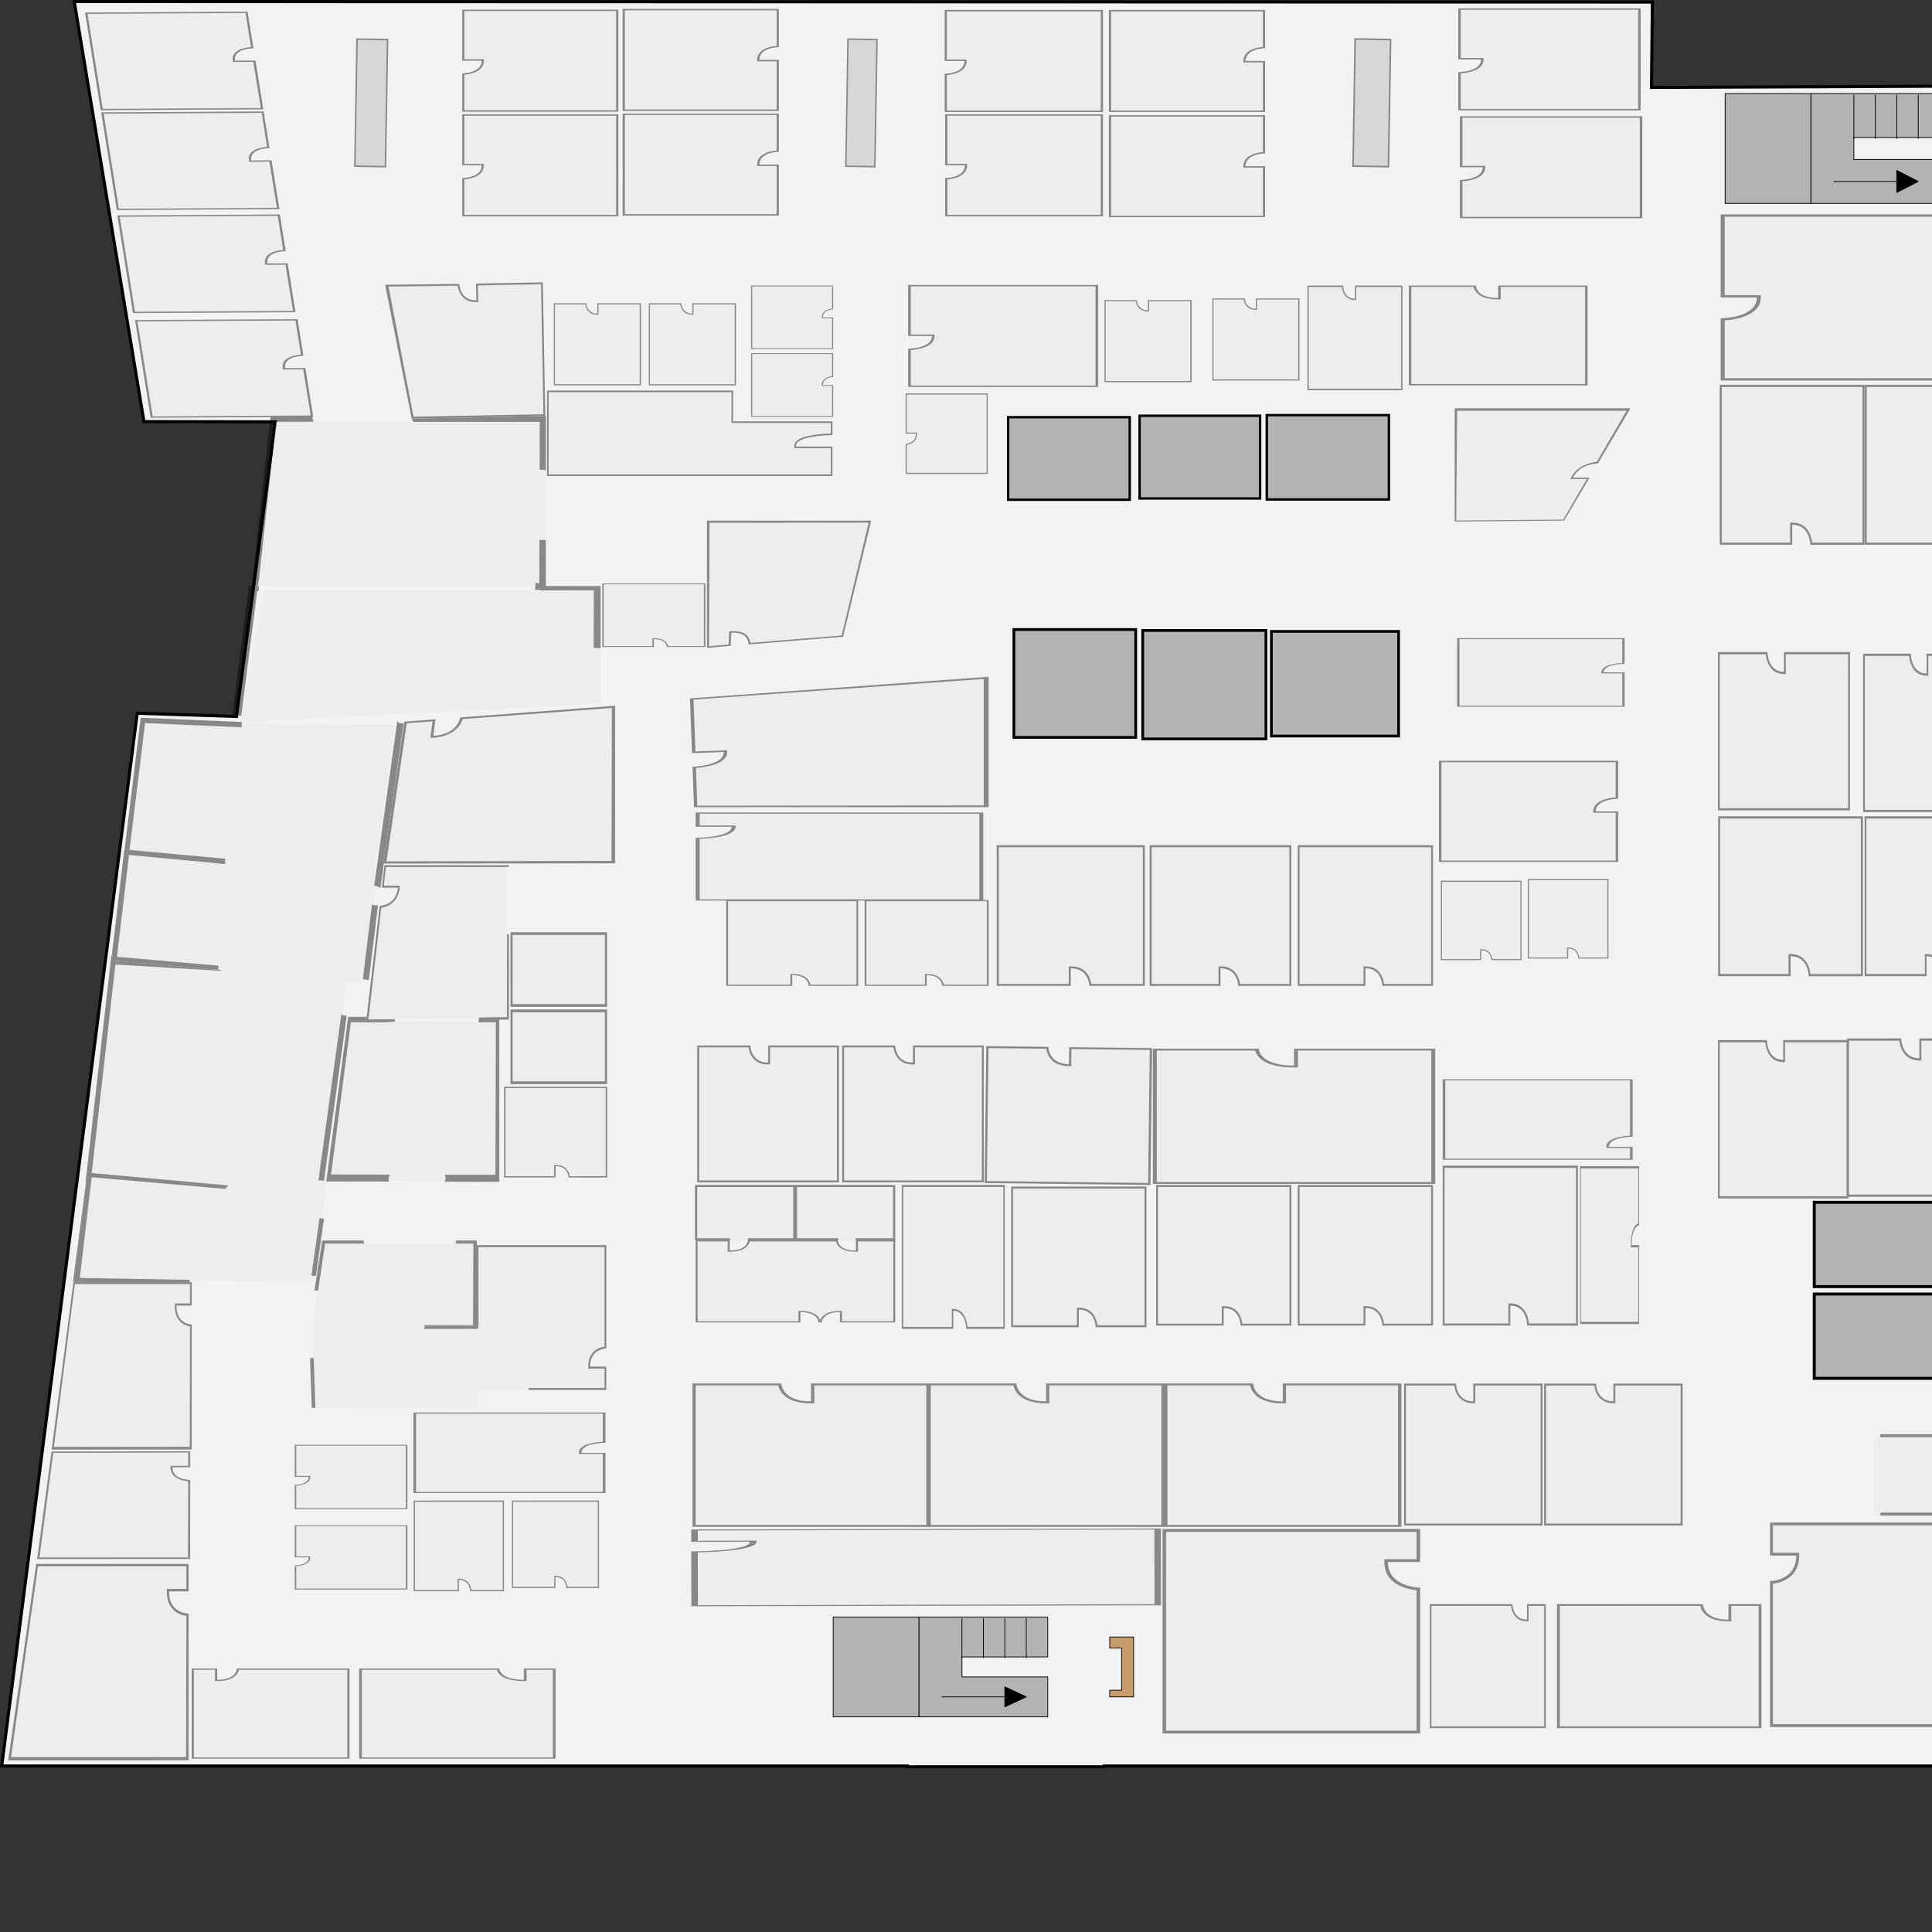 <svg xmlns="http://www.w3.org/2000/svg" viewBox="0 0 1200 1200"><rect x="0" y="0" width="1200" height="1200" fill="#333333" stroke="none"/><defs><style>.cls-1{fill:#f2f2f2;stroke-width:1.91px;}.cls-1,.cls-10,.cls-11,.cls-12,.cls-13,.cls-14,.cls-15,.cls-16,.cls-17,.cls-2,.cls-20,.cls-21,.cls-22,.cls-23,.cls-3,.cls-4,.cls-5,.cls-6,.cls-7,.cls-8,.cls-9{stroke:#000;}.cls-10,.cls-11,.cls-12,.cls-13,.cls-14,.cls-15,.cls-16,.cls-17,.cls-2,.cls-21,.cls-22,.cls-23,.cls-6{fill:#b3b3b3;}.cls-2,.cls-3,.cls-4,.cls-5{stroke-width:0.48px;}.cls-3,.cls-7{fill:#c69c6d;}.cls-4,.cls-8{fill:none;}.cls-6,.cls-7,.cls-8,.cls-9{stroke-width:0.46px;}.cls-10{stroke-width:1.49px;}.cls-11{stroke-width:1.51px;}.cls-12{stroke-width:1.85px;}.cls-13{stroke-width:1.86px;}.cls-14{stroke-width:1.49px;}.cls-15{stroke-width:1.71px;}.cls-16{stroke-width:1.72px;}.cls-17{stroke-width:1.72px;}.cls-18{opacity:0.44;}.cls-19,.cls-20{fill:#e6e6e6;}.cls-20{stroke-miterlimit:10;}.cls-22{stroke-width:0.91px;}.cls-23{stroke-width:0.93px;}</style></defs><g id="Layer_2" data-name="Layer 2"><g id="Layer_1-2" data-name="Layer 1"><g id="Layer_2-2" data-name="Layer 2"><polygon id="Circulation" class="cls-1" points="46.13 0.96 1026.33 1.28 1025.75 54.3 1248.07 53.36 1248.07 1096.89 685.82 1096.89 685.81 1097.36 563.56 1097.36 563.57 1096.89 1.09 1096.89 85.25 443.01 146.86 445.01 171.03 262.02 89.41 261.87 46.13 0.96"/><g id="Stairs"><g id="Stair1"><rect id="Elevator" class="cls-2" x="1071.52" y="58.13" width="53.3" height="68.22"/><polygon id="Reception" class="cls-3" points="1243.26 112.71 1243.26 108.16 1250.66 108.16 1250.66 79.36 1243.26 79.36 1243.26 71.78 1258.07 71.78 1258.07 112.71 1243.26 112.71"/><g id="Stairs-2" data-name="Stairs"><polygon id="Stairs-3" data-name="Stairs" class="cls-2" points="1204.77 58.13 1204.77 85.42 1151.47 85.42 1151.47 99.07 1204.77 99.07 1204.77 126.36 1124.82 126.36 1124.82 58.13 1204.77 58.13"/><line class="cls-4" x1="1191.44" y1="86.18" x2="1191.44" y2="58.89"/><line class="cls-4" x1="1178.12" y1="86.18" x2="1178.12" y2="58.89"/><line class="cls-4" x1="1164.79" y1="86.18" x2="1164.79" y2="58.89"/><line class="cls-4" x1="1151.47" y1="86.18" x2="1151.47" y2="58.89"/><polyline class="cls-5" points="1138.88 112.71 1191.44 112.71 1178.12 119.53 1178.12 105.89 1191.44 112.71"/></g></g><g id="Stair2"><rect id="Elevator-2" data-name="Elevator" class="cls-6" x="517.52" y="1004.36" width="53.3" height="62"/><polygon id="Reception-2" data-name="Reception" class="cls-7" points="689.26 1053.96 689.26 1049.82 696.66 1049.82 696.66 1023.64 689.26 1023.64 689.26 1016.76 704.07 1016.76 704.07 1053.96 689.26 1053.96"/><g id="Stairs-4" data-name="Stairs"><polygon id="Stairs-5" data-name="Stairs" class="cls-6" points="650.77 1004.36 650.77 1029.16 597.47 1029.16 597.47 1041.56 650.77 1041.56 650.77 1066.36 570.82 1066.36 570.82 1004.36 650.77 1004.36"/><line class="cls-8" x1="637.44" y1="1029.85" x2="637.44" y2="1005.05"/><line class="cls-8" x1="624.12" y1="1029.85" x2="624.12" y2="1005.05"/><line class="cls-8" x1="610.79" y1="1029.85" x2="610.79" y2="1005.05"/><line class="cls-8" x1="597.47" y1="1029.85" x2="597.47" y2="1005.05"/><polyline class="cls-9" points="584.88 1053.96 637.44 1053.96 624.12 1060.16 624.12 1047.76 637.44 1053.96"/></g></g></g><g id="Elevators"><rect id="Elevator-3" data-name="Elevator" class="cls-10" x="707.83" y="258.23" width="74.85" height="51.37"/><rect id="Elevator-4" data-name="Elevator" class="cls-11" x="786.83" y="257.85" width="75.84" height="52.37"/><rect id="Elevator-5" data-name="Elevator" class="cls-12" x="1126.87" y="746.77" width="113.9" height="52.37"/><rect id="Elevator-6" data-name="Elevator" class="cls-13" x="1126.87" y="803.74" width="114.8" height="52.37"/><rect id="Elevator-7" data-name="Elevator" class="cls-14" x="626.17" y="259.13" width="75.53" height="51.27"/><rect id="Elevator-8" data-name="Elevator" class="cls-15" x="629.75" y="391.01" width="75.66" height="66.99"/><rect id="Elevator-9" data-name="Elevator" class="cls-16" x="709.76" y="391.59" width="76.54" height="67.35"/><rect id="Elevator-10" data-name="Elevator" class="cls-17" x="789.68" y="392.18" width="79.02" height="64.99"/></g><g id="Rooms" class="cls-18"><g id="_658B" data-name="658B"><rect class="cls-19" x="433.06" y="737.28" width="61.01" height="33.08"/><path d="M431.68,736v34.36H453.5s0-.07,0-.1a5.24,5.24,0,0,1-.23-1.18H433.06v-31.8h59.62v31.8H464.56a6.11,6.11,0,0,1-.13,1.28h29.64V736Z"/></g><g id="_676" data-name="676"><rect class="cls-19" x="318.4" y="580.72" width="58.67" height="44.64"/><path d="M375.73,580.72v42.92H318.4V580.72h57.33m1.34-1.72h-60v46.36h60V579Z"/></g><g id="_602-17" data-name="602-17"><polygon class="cls-19" points="171.47 262.03 339.07 262.03 339.07 364.2 160.35 364.2 171.47 262.03"/><path d="M335,362.18h-2.35c-.08,1.39-.2,2.78-.35,4.18h6.75v-31h-4Z"/><path d="M194.84,262c-.43-1.22-.85-2.44-1.24-3.67H168.07L156.29,364.2h3.85a6.45,6.45,0,0,1,.24-1.37,6.3,6.3,0,0,1,.25-1.43,5.65,5.65,0,0,1,.21-1.16V360h0l10.66-98Z"/><path d="M255.13,258.36c.45,1.23,1,2.46,1.54,3.67h78.59l-.08,29.64c1.3.08,2.6.2,3.89.34V258.36Z"/></g><g id="_602-18" data-name="602-18"><polygon class="cls-19" points="164.13 366.92 373.07 366.55 373.07 436.95 149.13 448.41 164.13 366.92"/><path d="M160.74,367c0-1-.05-2,0-3h-6.16l-10.26,80.56a44.66,44.66,0,0,0,5.55,0l9.89-77.6Z"/><path d="M335.43,364c0,.89,0,1.78,0,2.67l33.38-.06-.1,35.87h4.34V364Z"/></g><g id="_675" data-name="675"><polygon class="cls-19" points="217.92 634.92 310.07 634.92 310.07 734 205.06 733.82 217.92 634.92"/><path d="M242.05,729.91c0-.12,0-.24-.05-.34l-36.38-.06,12.3-94.59h23.91a5.49,5.49,0,0,1-.43-1.89,4.23,4.23,0,0,1,.18-1.43H216.27L202.68,733.82l38.81.06A5.49,5.49,0,0,1,242.05,729.91Z"/><path d="M297.23,631.6a5.78,5.78,0,0,1-.14,3.32H308l-.28,94.75-31.41,0a5.63,5.63,0,0,1-.06,4.32l33.85.06V631.6Z"/></g><g id="_602A" data-name="602A"><polygon class="cls-19" points="71.69 599.1 215.06 607.59 200.86 748.79 56.31 734.55 71.69 599.1"/><path d="M142.54,737.58l-85.64-8.3L71.68,599.1,137.07,603c0-.63,0-1.27.07-1.91,0-1.12.1-2.23.19-3.35l-68.19-3.93-16,140.46,86.72,8.54C140.69,741,141.6,739.29,142.54,737.58Z"/><path d="M212,630.06,197.78,733.13l3.44.18,14.14-102.48A6.27,6.27,0,0,1,212,630.06Z"/></g><g id="_602B" data-name="602B"><polygon class="cls-19" points="54.98 729.27 202.37 742.03 194.64 796.36 48.91 794.26 54.98 729.27"/><path d="M196.18,792.55l5.09-35.73c-.2,0-.39.07-.59.08a4.33,4.33,0,0,1-2.19-.5l-5.07,35.88Z"/><path d="M117.8,794.94l-68.21-1.19,7.32-62.53,83.29,7.23a4.43,4.43,0,0,1,1.74-2.14l-87.7-7.95-8.91,67.83,72.48,1.06C117.8,796.48,117.8,795.71,117.8,794.94Z"/></g><g id="Y6-020"><polygon class="cls-19" points="80.17 530.74 234.6 540.06 225.97 610.36 72.34 596.84 80.17 530.74"/><path d="M229.08,608.77l5.69-46.57a6.65,6.65,0,0,1-.78.1,6.11,6.11,0,0,1-2.93-.65l-5.68,46.5C226.61,608.37,227.84,608.57,229.08,608.77Z"/><path d="M135.65,599.78l-63-5.48,7.52-63.56,79.68,4.8a5.46,5.46,0,0,1,1.92-2.53l-84.59-5-8.11,68.56,66.56,5.86C135.63,601.53,135.64,600.66,135.65,599.78Z"/></g><g id="Y6-019"><polygon class="cls-19" points="89.83 448.7 245.6 450.37 231.79 545.36 79.97 531.03 89.83 448.7"/><path d="M236.32,551.4,250.7,449.07a4.53,4.53,0,0,1-.87.25,3.72,3.72,0,0,1-3.09-1.35L232.46,550C233.74,550.46,235,550.94,236.32,551.4Z"/><path d="M90.12,449.13l60,2.61c0-1.11,0-2.22.06-3.31L87.4,445.82,77,530.74l62.8,5.91c0-1.09.09-2.17.14-3.26l-59.49-5.48Z"/></g><g id="_674" data-name="674"><rect class="cls-19" x="318.4" y="628.72" width="58.67" height="44.64"/><path d="M375.73,628.72v42.92H318.4V628.72h57.33m1.34-1.72h-60v46.36h60V627Z"/></g><g id="_658A" data-name="658A"><rect class="cls-19" x="495.06" y="737.28" width="61.01" height="33.08"/><path d="M493.68,736v34.36h27a5.48,5.48,0,0,1,0-1.28H495.06v-31.8h59.62v31.8H531.42a6.09,6.09,0,0,1,0,1.28h24.64V736Z"/></g><g id="_648" data-name="648"><path class="cls-19" d="M959.07,860.58h31.09c.2,2.4,1.6,11,11.31,11h.6v-11h41.8v86.95h-84.8Z"/><path d="M1043.87,946.31H960.26V860.58h30c.38,3.1,2.3,11,11.85,11h1.19v-11h40.61v85.73m1.2,1.22V859.36h-43v11c-10.75,0-10.75-11-10.75-11H959.07v88.17Z"/></g><g id="_650" data-name="650"><path class="cls-19" d="M872.07,860.58h31.09c.2,2.4,1.6,11,11.31,11h.6v-11h41.8v86.95h-84.8Z"/><path d="M956.87,946.31H873.26V860.58h30c.38,3.1,2.3,11,11.85,11h1.19v-11h40.61v85.73m1.2,1.22V859.36h-43v11c-10.75,0-10.75-11-10.75-11H872.07v88.17Z"/></g><g id="_630A" data-name="630A"><path class="cls-19" d="M945.07,595.67H926.94c-.12-1.34-.93-6.17-6.59-6.17H920v6.17H895.63V547h49.44Z"/><path d="M895.63,547.71h48.74v48H926.91c-.23-1.73-1.35-6.17-6.91-6.17h-.7v6.17H895.63v-48m-.7-.69v49.34H920v-6.17c6.27,0,6.27,6.17,6.27,6.17h18.8V547Z"/></g><g id="_662" data-name="662"><path class="cls-19" d="M372.07,985.6H352.5c-.13-1.48-1-6.79-7.13-6.79H345v6.79H318.68V932h53.39Z"/><path d="M318.68,932.78h52.64V985.6H352.46c-.25-1.91-1.45-6.79-7.46-6.79h-.75v6.79H318.68V932.78m-.75-.76v54.34H345v-6.8c6.77,0,6.77,6.8,6.77,6.8h20.3V932Z"/></g><g id="_664" data-name="664"><path class="cls-19" d="M313.07,987.57h-20.3c-.13-1.53-1-7-7.38-7H285v7H257.71V932h55.36Z"/><path d="M257.71,932.81h54.58v54.76H292.73c-.25-2-1.5-7-7.73-7h-.78v7H257.71V932.81m-.78-.79v56.34H285v-7.05c7,0,7,7.05,7,7.05h21.05V932Z"/></g><g id="_668B" data-name="668B"><path class="cls-19" d="M184,937.26V922.83c1.9-.09,8.75-.74,8.75-5.25v-.27H184v-19.4h69v39.35Z"/><path d="M252.09,897.91V936.7H184V922.8c2.46-.17,8.75-1.06,8.75-5.49v-.56H184V897.91h68.05m1-.55h-70v19.95h8.75c0,5-8.75,5-8.75,5v15h70v-39.9Z"/></g><g id="_668A" data-name="668A"><path class="cls-19" d="M184,987.26V972.83c1.9-.09,8.75-.74,8.75-5.25v-.27H184v-19.4h69v39.35Z"/><path d="M252.09,947.91V986.7H184V972.8c2.46-.17,8.75-1.06,8.75-5.49v-.56H184V947.91h68.05m1-.55h-70v19.95h8.75c0,5-8.75,5-8.75,5v15h70v-39.9Z"/></g><g id="_630B" data-name="630B"><path class="cls-19" d="M999.07,594.67H980.94c-.12-1.34-.93-6.17-6.59-6.17H974v6.17H949.63V546h49.44Z"/><path d="M949.63,546.71h48.74v48H980.91c-.23-1.73-1.35-6.17-6.91-6.17h-.7v6.17H949.63v-48m-.7-.69v49.34H974v-6.17c6.27,0,6.27,6.17,6.27,6.17h18.8V546Z"/></g><g id="_622" data-name="622"><path class="cls-19" d="M1068.18,240.4h88.64v98h-32.49c-.22-2.71-1.68-12.42-11.83-12.42h-.62v12.42h-43.7Z"/><path d="M1156.82,337h-31.31c-.4-3.5-2.41-12.42-12.38-12.42h-1.25V337h-42.45V240.4h87.39V337m1.25,1.38V239h-89.89v99.34h45V325.94c11.23,0,11.23,12.42,11.23,12.42Z"/></g><g id="_631" data-name="631"><path class="cls-19" d="M1067.18,508.4h88.64v98h-32.49c-.22-2.71-1.68-12.42-11.83-12.42h-.62v12.42h-43.7Z"/><path d="M1155.82,605h-31.31c-.4-3.5-2.41-12.42-12.38-12.42h-1.25V605h-42.45V508.4h87.39V605m1.25,1.38V507h-89.89v99.34h45V593.94c11.23,0,11.23,12.42,11.23,12.42Z"/></g><g id="_647" data-name="647"><path class="cls-19" d="M896.07,725.4H978.9v98H948.53c-.19-2.71-1.57-12.42-11-12.42h-.58v12.42H896.07Z"/><path d="M978.9,822H949.64c-.38-3.5-2.25-12.42-11.57-12.42H936.9V822H897.23V725.4H978.9V822m1.17,1.38V724h-84v99.34h42V810.94c10.5,0,10.5,12.42,10.5,12.42Z"/></g><g id="_637" data-name="637"><path class="cls-19" d="M981.91,822.36V725.72h36.16v35.42c-1,.24-4.59,1.84-4.59,12.9v.68h4.59v47.64Z"/><path d="M1017.56,725.72v34.14c-1.29.43-4.59,2.62-4.59,13.5v1.36h4.59V821H981.91V725.72h35.65m.51-1.36H981.4v98h36.67v-49h-4.59c0-12.25,4.59-12.25,4.59-12.25V724.36Z"/></g><g id="_649" data-name="649"><path class="cls-19" d="M806.07,737.24H888.9v86.12H858.53c-.19-2.38-1.57-10.92-11-10.92h-.58v10.92H806.07Z"/><path d="M888.9,822.14H859.64c-.38-3.07-2.25-10.91-11.57-10.91H846.9v10.91H807.23v-84.9H888.9v84.9m1.17,1.22V736h-84v87.34h42V812.44c10.5,0,10.5,10.92,10.5,10.92Z"/></g><g id="_629" data-name="629"><path class="cls-19" d="M806.07,526.24H888.9v86.12H858.53c-.19-2.38-1.57-10.92-11-10.92h-.58v10.92H806.07Z"/><path d="M888.9,611.14H859.64c-.38-3.07-2.25-10.91-11.57-10.91H846.9v10.91H807.23v-84.9H888.9v84.9m1.17,1.22V525h-84v87.34h42V601.44c10.5,0,10.5,10.92,10.5,10.92Z"/></g><g id="_685" data-name="685"><path class="cls-19" d="M714.07,526.24h86.77v86.12H769c-.2-2.38-1.64-10.92-11.57-10.92h-.62v10.92H714.07Z"/><path d="M800.84,611.14H770.19c-.39-3.07-2.36-10.91-12.12-10.91h-1.23v10.91H715.29v-84.9h85.55v84.9m1.23,1.22V525h-88v87.34h44V601.44c11,0,11,10.92,11,10.92Z"/></g><g id="_683" data-name="683"><path class="cls-19" d="M619.07,526.24h90.72v86.12H676.53c-.22-2.38-1.72-10.92-12.1-10.92h-.64v10.92H619.07Z"/><path d="M709.79,611.14h-32c-.41-3.07-2.46-10.91-12.67-10.91h-1.28v10.91H620.34v-84.9h89.45v84.9m1.28,1.22V525h-92v87.34h46V601.44c11.5,0,11.5,10.92,11.5,10.92Z"/></g><g id="_679" data-name="679"><path class="cls-19" d="M451.07,559.76h80.86v52.6H502.29c-.2-1.45-1.54-6.67-10.79-6.67h-.57v6.67H451.07Z"/><path d="M531.93,611.62H503.36c-.36-1.88-2.19-6.67-11.29-6.67h-1.14v6.67H452.21V559.76h79.72v51.86m1.14.74V559h-82v53.34h41v-6.67c10.25,0,10.25,6.67,10.25,6.67Z"/></g><g id="_681" data-name="681"><path class="cls-19" d="M537.07,559.76H613v52.6H585.16c-.18-1.45-1.44-6.67-10.13-6.67h-.53v6.67H537.07Z"/><path d="M613,611.62H586.18c-.35-1.88-2.07-6.67-10.61-6.67H574.5v6.67H538.14V559.76H613v51.86m1.07.74V559h-77v53.34h38.5v-6.67c9.62,0,9.62,6.67,9.62,6.67Z"/></g><g id="_651" data-name="651"><path class="cls-19" d="M718.07,737.24H800.9v86.12H770.53c-.19-2.38-1.57-10.92-11-10.92h-.58v10.92H718.07Z"/><path d="M800.9,822.14H771.64c-.38-3.07-2.25-10.91-11.57-10.91H758.9v10.91H719.23v-84.9H800.9v84.9m1.17,1.22V736h-84v87.34h42V812.44c10.5,0,10.5,10.92,10.5,10.92Z"/></g><g id="_653" data-name="653"><path class="cls-19" d="M628.07,738.24H710.9v86.12H680.53c-.19-2.38-1.57-10.92-11-10.92h-.58v10.92H628.07Z"/><path d="M710.9,823.14H681.64c-.38-3.07-2.25-10.91-11.57-10.91H668.9v10.91H629.23v-84.9H710.9v84.9m1.17,1.22V737h-84v87.34h42V813.44c10.5,0,10.5,10.92,10.5,10.92Z"/></g><g id="_655" data-name="655"><path class="cls-19" d="M560.07,737.26h63.11v88.1H600c-.15-2.43-1.19-11.17-8.42-11.17h-.44v11.17H560.07Z"/><path d="M623.18,824.12h-22.3C600.6,821,599.17,813,592.07,813h-.89v11.17H561V737.26h62.22v86.86m.89,1.24V736h-64v89.34h32V814.19c8,0,8,11.17,8,11.17Z"/></g><g id="_673" data-name="673"><path class="cls-19" d="M313.07,675.81h63.11v55.55H353c-.15-1.54-1.19-7.05-8.42-7.05h-.44v7.05H313.07Z"/><path d="M376.18,730.57h-22.3c-.28-2-1.71-7-8.81-7h-.89v7H314V675.81h62.22v54.76m.89.79V675h-64v56.34h32v-7.05c8,0,8,7.05,8,7.05Z"/></g><g id="_632" data-name="632"><path class="cls-19" d="M1158.18,508.4H1234v98h-27.79c-.19-2.71-1.44-12.42-10.12-12.42h-.53v12.42h-37.38Z"/><path d="M1234,605h-26.78c-.35-3.5-2.06-12.42-10.59-12.42h-1.07V605h-36.31V508.4H1234V605m1.07,1.38V507h-76.89v99.34h38.45V593.94c9.61,0,9.61,12.42,9.61,12.42Z"/></g><g id="_624" data-name="624"><path class="cls-19" d="M1236.07,503h-77.79V406h28.52c.18,2.68,1.47,12.29,10.37,12.29h.55V406h38.35Z"/><path d="M1158.28,407.39h27.48c.35,3.46,2.11,12.29,10.87,12.29h1.09V407.39H1235V503h-76.69v-95.6m-1.1-1.37v98.34h78.89V406h-39.44v12.29c-9.86,0-9.86-12.29-9.86-12.29Z"/></g><g id="_634" data-name="634"><path class="cls-19" d="M1148.07,743h-79.88V646h29.28c.19,2.68,1.52,12.29,10.66,12.29h.56V646h39.38Z"/><path d="M1068.19,647.39h28.22c.36,3.46,2.17,12.29,11.16,12.29h1.12V647.39h38.25V743h-78.75v-95.6m-1.12-1.37v98.34h81V646h-40.5v12.29c-10.13,0-10.13-12.29-10.13-12.29Z"/></g><g id="_642" data-name="642"><path class="cls-19" d="M1227.92,945.69v125.24H1099.4V982c3.55-.3,16.29-2.38,16.29-16.71v-.88H1099.4V945.69Z"/><path d="M1101.21,1070.93V983.69c4.59-.57,16.29-3.41,16.29-17.5v-1.76h-16.29v-17h126.71v123.48H1101.21m-1.81,1.76h130.33v-127H1099.4v20.5h16.29c0,15.87-16.29,15.87-16.29,15.87v90.63Z"/></g><g id="_677" data-name="677"><path class="cls-19" d="M315,537.36l-.15,94.4-87.31,1.61,8.3-70.78c2.24-.22,10.34-1.75,11.37-11.87l.06-.61-10,0,1.5-12.78Z"/><path d="M314.94,580.35l-.08,51.41-17.21.32a6.42,6.42,0,0,1,.44,1.52l18-.34v-53A5.32,5.32,0,0,1,314.94,580.35Z"/><path d="M238.81,537.36l-1.65,14,10,0c-1.15,11.24-11.32,11.29-11.32,11.29l-8.47,72.29,17.81-.33a4.64,4.64,0,0,1,.24-1.37c0-.06,0-.12,0-.18l-16.6.3,8-69.54c2.91-.43,10.42-2.51,11.43-12.46l.12-1.23h-1.11l-8.72,0h-.14l1.34-11.59,74.46,0a5.22,5.22,0,0,1,1.85,0v-1.13Z"/></g><g id="_690" data-name="690"><path class="cls-19" d="M608.25,504.69V558.6H432.07V520.33c4.86-.13,22.33-1,22.33-7.2v-.38H432.07v-8.06Z"/><path d="M434.55,558.6V521c6.28-.24,22.33-1.46,22.33-7.53v-.76H434.55v-7.3h173.7V558.6H434.55m-2.48.76H610.73V504.69H432.07v8.82H454.4c0,6.84-22.33,6.84-22.33,6.84v39Z"/></g><g id="_646" data-name="646"><path class="cls-19" d="M882.07,949.69v18.74h-20v.88c0,14.33,15.64,16.41,20,16.71v88.91H724.29V949.69Z"/><path d="M879.84,1074.93H724.29V951.45H879.84v17h-20v1.76c0,14.09,14.38,16.93,20,17.5v87.24m2.23,1.76V986.06s-20,0-20-15.87h20v-20.5h-160v127Z"/></g><g id="_666" data-name="666"><path class="cls-19" d="M117.07,971.36v15.55H105l0,.75c-.22,12.43,9.43,14.27,12.12,14.54v89.15H6.9l16.9-120Z"/><path d="M115.52,1091.35H6.9L23.6,972.79h92.15l0,14.12h-12.1l0,1.5c-.24,12.25,8.61,14.77,12.1,15.27l-.17,87.67m1.55,2v-91.12s-12.38,0-12.13-13.83h12.13v-17H22.49l-17.42,122Z"/></g><g id="_670" data-name="670"><path class="cls-19" d="M119.07,796.36v13.26h-9.4v.64c-.17,10.59,7.32,12.16,9.41,12.39v76H33.49L46.62,796.36Z"/><path d="M117.86,898.65H33.49l13-101.07H118l0,12h-9.4l0,1.28c-.19,10.44,6.69,12.58,9.4,13l-.14,74.74m1.21,1.71V822.68s-9.61,0-9.42-11.78h9.42V796.36H45.6l-13.53,104Z"/></g><g id="_667" data-name="667"><path class="cls-19" d="M118.07,901.36v9.07l-10.95,0v.43c-.12,7.13,8.53,8.16,10.95,8.3v48.14H24.52l8.67-65.75Z"/><path d="M116.74,967.33H24.52l8.56-64.91,83.79-.22,0,8.24h-.15l-9.58,0h-1.21l0,.87c-.13,7,7.82,8.43,10.94,8.71l-.09,47.29m1.33,1V919.22s-11.09,0-11-7.89l11,0v-9.94L32,901.59l-8.93,66.77Z"/></g><g id="_602C" data-name="602C"><path class="cls-19" d="M251.16,448.25l17.64-1.33-1.32,10.26.85-.05c14-.95,17-9.24,17.52-11.5l94.2-7.12-.22,96.22L238.27,535Z"/><path d="M380.05,439.73l-.22,95L240.05,535l12.58-85.77,16-1.19v.14l-1.16,9-.15,1.16,1.71-.12c13.82-.91,17.46-8.62,18.33-11.57l92.68-6.92m2-1.37-96.17,7.26s-1.14,10.4-16.72,11.45l1.31-10.28-19.33,1.46-13.09,88.11,144-.13V438.36Z"/></g><g id="_659" data-name="659"><path class="cls-19" d="M717,949.36l.09,47L429.45,997l-.07-33.4c7.94-.13,36.46-1,36.45-6.35v-.33l-36.46.07,0-7Z"/><path d="M433.5,997l-.07-32.77c10.26-.23,36.46-1.35,36.45-6.65v-.66h-4.05l-31.91.06h-.5V950.6L717,950l.09,46.38L433.5,997m-4.05.67,291.66-.59-.09-47.7-291.67.58,0,7.71,36.46-.08c0,6-36.45,6-36.45,6l.07,34Z"/></g><g id="_643" data-name="643"><path class="cls-19" d="M1094.07,1072.29H968.83V996.36h88.91c.3,2.09,2.38,9.62,16.71,9.62h.88v-9.62h18.74Z"/><path d="M968.83,997.43h87.24c.57,2.7,3.4,9.62,17.5,9.62h1.76v-9.62h17v74.86H968.83V997.43m-1.76-1.07v77h127v-77h-20.5V1006c-15.88,0-15.88-9.62-15.88-9.62Z"/></g><g id="_602D" data-name="602D"><path class="cls-19" d="M439.07,324.7l100.44-.14-17,71-57.68,4.68c-.08-1.7-1.07-7.92-11.35-7.17l-.64.05-.31,8.12-13.47,1.1Z"/><path d="M522.72,394.74l-56.66,4.55c-.22-2.2-1.77-7.9-11.89-7.17l-1.28.09,0,.93-.28,7.13v.11l-12.22,1,.29-76.66,98.87-.14-16.79,70.18m.87.75,7.49-30.92,10-41.21h-102v79l14.71-1.2.35-8.12c11.35-.82,10.75,7.22,10.75,7.22l58.71-4.77Z"/></g><g id="_645" data-name="645"><path class="cls-19" d="M960.07,1072.29h-71V996.36h50.4c.17,2.09,1.35,9.62,9.48,9.62h.5v-9.62h10.62Z"/><path d="M889.07,997.43h49.46c.32,2.7,1.93,9.62,9.92,9.62h1v-9.62h9.62v74.86h-70V997.43m-1-1.07v77h72v-77H948.45V1006c-9,0-9-9.62-9-9.62Z"/></g><g id="_660" data-name="660"><path class="cls-19" d="M297.19,863.36V774.61h79.38v63c-2.19.22-10.07,1.69-10.07,11.84v.63h10.07v13.28Z"/><path d="M376.57,837.58V773.36h-80.5v51.09a5.24,5.24,0,0,1,1.12-.09V774.61h78.26v61.82c-2.83.4-10.06,2.41-10.06,12.4v1.25h10.06v12H328.38a4.32,4.32,0,0,1-.13,1.25h48.32V848.83H366.5C366.5,837.58,376.57,837.58,376.57,837.58Z"/></g><g id="_636" data-name="636"><path class="cls-19" d="M897.71,720.36V671.05h116.36v35c-3.21.12-14.75.94-14.75,6.58V713h14.75v7.38Z"/><path d="M1012.43,671.05V705.4c-4.15.22-14.75,1.34-14.75,6.89V713h14.75v6.68H897.71V671.05h114.72m1.64-.69h-118v50h118v-8.07H999.32c0-6.25,14.75-6.25,14.75-6.25V670.36Z"/></g><g id="_665" data-name="665"><path class="cls-19" d="M119.07,1036.36h14.45v7h.69c11.06,0,12.66-5.48,12.89-7h68.61v55.22H119.07Z"/><path d="M215.71,1037.13v54.45H120.43v-54.45h13.09v7h1.37c10.87,0,13.06-5,13.5-7h67.32m1.36-.77H147.14s0,7-12.25,7v-7H119.07v56h98v-56Z"/></g><g id="_663" data-name="663"><path class="cls-19" d="M345.07,1091.58H224.76v-55.22h85.41c.29,1.52,2.28,7,16.05,7h.85v-7h18Z"/><path d="M224.76,1037.13h83.81c.54,2,3.27,7,16.8,7h1.7v-7h16.3v54.45H224.76v-54.45m-1.69-.77v56h122v-56h-19.7v7c-15.25,0-15.25-7-15.25-7Z"/></g><g id="_625" data-name="625"><path class="cls-19" d="M1149.07,502h-80.86V405h29.64c.19,2.68,1.53,12.29,10.79,12.29h.57V405h39.86Z"/><path d="M1068.21,406.39h28.56c.37,3.46,2.2,12.29,11.3,12.29h1.14V406.39h38.72V502h-79.72v-95.6m-1.14-1.37v98.34h82V405h-41v12.29c-10.25,0-10.25-12.29-10.25-12.29Z"/></g><g id="_633" data-name="633"><path class="cls-19" d="M1237.07,742h-88.64V645h32.5c.21,2.68,1.68,12.29,11.82,12.29h.62V645h43.7Z"/><path d="M1148.43,646.39h31.31c.41,3.46,2.41,12.29,12.39,12.29h1.24V646.39h42.45V742h-87.39v-95.6m-1.25-1.37v98.34h89.89V645h-44.94v12.29c-11.24,0-11.24-12.29-11.24-12.29Z"/></g><g id="_623" data-name="623"><path class="cls-19" d="M1158.18,240.4h88.64v98h-32.49c-.22-2.71-1.68-12.42-11.83-12.42h-.62v12.42h-43.7Z"/><path d="M1246.82,337h-31.31c-.4-3.5-2.41-12.42-12.38-12.42h-1.25V337h-42.45V240.4h87.39V337m1.25,1.38V239h-89.89v99.34h45V325.94c11.23,0,11.23,12.42,11.23,12.42Z"/></g><g id="_654" data-name="654"><path class="cls-19" d="M723.44,947.12H578.11V859.28h53.28c.35,2.42,2.75,11.13,19.39,11.13h1V859.28h71.64Z"/><path d="M578.11,860.52h51.34c.66,3.13,3.95,11.13,20.3,11.13h2V860.52h69.59v86.6H578.11v-86.6m-2-1.24v89.08H723.44V859.28H649.75v11.13c-18.42,0-18.42-11.13-18.42-11.13Z"/></g><g id="_656" data-name="656"><path class="cls-19" d="M577.44,947.12H432.11V859.28h53.28c.35,2.42,2.75,11.13,19.39,11.13h1V859.28h71.64Z"/><path d="M432.11,860.52h51.34c.66,3.13,3.95,11.13,20.3,11.13h2.05V860.52h69.59v86.6H432.11v-86.6m-2-1.24v89.08H577.44V859.28H503.75v11.13c-18.42,0-18.42-11.13-18.42-11.13Z"/></g><g id="_652-2" data-name="652"><path class="cls-19" d="M870.44,947.12H725.11V859.28h53.28c.35,2.42,2.75,11.13,19.39,11.13h1V859.28h71.64Z"/><path d="M725.11,860.52h51.34c.66,3.13,3.95,11.13,20.3,11.13h2V860.52h69.59v86.6H725.11v-86.6m-2-1.24v89.08H870.44V859.28H796.75v11.13c-18.42,0-18.42-11.13-18.42-11.13Z"/></g><g id="_686" data-name="686"><path class="cls-19" d="M891.44,734.19H718.5V651.36h63.4c.41,2.28,3.28,10.5,23.07,10.5h1.22v-10.5h85.25Z"/><path d="M718.5,652.52h61.09c.79,3,4.7,10.5,24.16,10.5h2.44v-10.5H889v81.67H718.5V652.52m-2.43-1.16v84H891.44v-84H803.75v10.5c-21.92,0-21.92-10.5-21.92-10.5Z"/></g><g id="_684" data-name="684"><path class="cls-19" d="M714.58,734.78,613,733.58l1-83.81,37.23.44c.22,2.31,1.8,10.65,13.43,10.78h.71l.13-10.62,50.06.59Z"/><path d="M614,651l35.87.42c.43,3,2.64,10.66,14.07,10.79l1.43,0V661l.11-9.3v-.14l48.64.57-1,82.63L613,733.58,614,651m-1.42-1.2-1,85,103,1.21,1-85-51.49-.61L663.94,661c-12.87-.15-12.75-10.77-12.75-10.77l-38.62-.46Z"/></g><g id="_682" data-name="682"><path class="cls-19" d="M611.07,733.18H524.29V649.36H556.1c.21,2.31,1.65,10.62,11.58,10.62h.61V649.36h42.78Z"/><path d="M524.29,650.54h30.65c.4,3,2.36,10.62,12.13,10.62h1.22V650.54h41.55v82.64H524.29V650.54m-1.22-1.18v85h88v-85h-44V660c-11,0-11-10.62-11-10.62Z"/></g><g id="_680" data-name="680"><path class="cls-19" d="M521.07,733.18H434.29V649.36H466.1c.21,2.31,1.65,10.62,11.58,10.62h.61V649.36h42.78Z"/><path d="M434.29,650.54h30.65c.4,3,2.36,10.62,12.13,10.62h1.22V650.54h41.55v82.64H434.29V650.54m-1.22-1.18v85h88v-85h-44V660c-11,0-11-10.62-11-10.62Z"/></g><g id="_605C" data-name="605C"><path class="cls-19" d="M288.41,69.36V46.45c2.64-.15,12.13-1.19,12.13-8.34v-.44H288.41V6.86h95.66v62.5Z"/><path d="M382.72,6.86V68.48H288.41V46.4c3.42-.28,12.13-1.7,12.13-8.73v-.88H288.41V6.86h94.31M384.07,6h-97V37.67h12.12c0,7.92-12.12,7.92-12.12,7.92V69.36h97V6Z"/></g><g id="_605D" data-name="605D"><path class="cls-19" d="M288.41,134.36V111.45c2.64-.15,12.13-1.19,12.13-8.34v-.44H288.41V71.86h95.66v62.5Z"/><path d="M382.72,71.86v61.62H288.41V111.4c3.42-.28,12.13-1.7,12.13-8.73v-.88H288.41V71.86h94.31m1.35-.88h-97v31.69h12.12c0,7.92-12.12,7.92-12.12,7.92v23.77h97V71Z"/></g><g id="_608" data-name="608"><path class="cls-19" d="M241.2,178.05l43-.54c.24,2.26,1.74,10.35,11.11,10.18h.57l-.19-10.38,40.33-.74,1.5,81.91L255.7,260Z"/><path d="M337.49,257.31l-80.66,1.48L241.35,178l42.9-.52c.43,2.91,2.42,10.34,11.62,10.17l1.15,0,0-1.15-.16-9.09v-.14l39.18-.72,1.48,80.75m1.18,1.13-1.53-83.05-41.48.76.19,10.38c-10.37.19-10.56-10.19-10.56-10.19l-46.11.55L255.7,260l83-1.53Z"/></g><g id="_608D" data-name="608D"><path class="cls-19" d="M588.43,134.36V111.45c2.66-.15,12.25-1.19,12.25-8.34v-.44H588.43V71.86h96.64v62.5Z"/><path d="M683.71,71.86v61.62H588.43V111.4c3.45-.28,12.25-1.7,12.25-8.73v-.88H588.43V71.86h95.28m1.36-.88h-98v31.69h12.25c0,7.92-12.25,7.92-12.25,7.92v23.77h98V71Z"/></g><g id="_615" data-name="615"><path class="cls-19" d="M565.71,240.36V217.45c3.21-.15,14.75-1.19,14.75-8.34v-.44H565.71V177.86H682.07v62.5Z"/><path d="M680.43,177.86v61.62H565.71V217.4c4.15-.28,14.75-1.7,14.75-8.73v-.88H565.71V177.86H680.43m1.64-.88h-118v31.69h14.75c0,7.92-14.75,7.92-14.75,7.92v23.77h118V177Z"/></g><g id="_691" data-name="691"><path class="cls-19" d="M433.2,501.36l-.9-24.27c4.21-.26,19.66-1.8,19.4-9.58V467l-19.73.71-1.23-33.13,183.34-13.1v79.86Z"/><path d="M611,421.72l0,78.53-177.88.18L432.3,477c5.45-.44,19.64-2.35,19.39-10l0-1-2.23.09-17.23.63h-.27l-1.19-32.19L611,421.72m3.08-1.36L428.54,433.8l1.27,34,19.64-.7c.29,8.6-19.32,9.13-19.32,9.13l.94,25.12h183v-81Z"/></g><g id="_609B" data-name="609B"><path class="cls-19" d="M403.7,239.36v-50.3h19.56a6.68,6.68,0,0,0,7.12,6.38h.38v-6.38h26.31v50.3Z"/><path d="M456.32,189.06v49.59H403.7V189.06h18.85c.25,1.8,1.45,6.38,7.46,6.38h.75v-6.38h25.56m.75-.7H430v6.37a6.37,6.37,0,0,1-6.77-6.37H403v51h54.12v-51Z"/></g><g id="_609A" data-name="609A"><path class="cls-19" d="M344.7,239.36v-50.3h19.56a6.68,6.68,0,0,0,7.12,6.38h.38v-6.38h26.31v50.3Z"/><path d="M397.32,189.06v49.59H344.7V189.06h18.85c.25,1.8,1.45,6.38,7.46,6.38h.75v-6.38h25.56m.75-.7H371v6.37a6.37,6.37,0,0,1-6.77-6.37H344v51h54.12v-51Z"/></g><g id="_616A" data-name="616A"><path class="cls-19" d="M686.7,237.36v-50.3h19.56a6.68,6.68,0,0,0,7.12,6.38h.38v-6.38h26.31v50.3Z"/><path d="M739.32,187.06v49.59H686.7V187.06h18.85c.25,1.8,1.45,6.38,7.46,6.38h.75v-6.38h25.56m.75-.7H713v6.37a6.37,6.37,0,0,1-6.77-6.37H686v51h54.12v-51Z"/></g><g id="_609A-2" data-name="609A"><path class="cls-19" d="M753.7,236.36v-50.3h19.56a6.68,6.68,0,0,0,7.12,6.38h.38v-6.38h26.31v50.3Z"/><path d="M806.32,186.06v49.59H753.7V186.06h18.85c.25,1.8,1.45,6.38,7.46,6.38h.75v-6.38h25.56m.75-.7H780v6.37a6.37,6.37,0,0,1-6.77-6.37H753v51h54.12v-51Z"/></g><g id="_611" data-name="611"><path class="cls-19" d="M466.51,219.91H516.8v14.3c-1.39.09-6.37.74-6.37,5.2v.28h6.37v19.23H466.51Z"/><path d="M516.8,258.37H467.22V219.91H516.8v13.78c-1.79.17-6.37,1.06-6.37,5.45v.55h6.37v18.68m.71.55V239.14h-6.38c0-4.95,6.38-4.95,6.38-4.95V219.36h-51v39.56Z"/></g><g id="_614" data-name="614"><path class="cls-19" d="M613.51,293.66H563.22V275.59c1.38-.12,6.37-.94,6.37-6.58v-.35h-6.37v-24.3h50.29Z"/><path d="M563.22,245.05H612.8v48.61H563.22V276.24c1.79-.22,6.37-1.34,6.37-6.88v-.7h-6.37V245.05m-.71-.69v25h6.37c0,6.25-6.37,6.25-6.37,6.25v18.75h51v-50Z"/></g><g id="_602E" data-name="602E"><path class="cls-19" d="M437.18,362.36v38.95H414c-.15-1.08-1.19-4.94-8.42-4.94h-.44v4.94H374.07V362.36Z"/><path d="M375,401.31V362.9h62.22v38.41h-22.3c-.28-1.39-1.71-4.94-8.81-4.94h-.89v4.94H375m-.89.55h32v-4.94c8,0,8,4.94,8,4.94h24v-39.5h-64v39.5Z"/></g><g id="_610" data-name="610"><path class="cls-19" d="M466.51,177.91H516.8v14.3c-1.39.09-6.37.74-6.37,5.2v.28h6.37v19.23H466.51Z"/><path d="M516.8,216.37H467.22V177.91H516.8v13.78c-1.79.17-6.37,1.06-6.37,5.45v.55h6.37v18.68m.71.55V197.14h-6.38c0-4.95,6.38-4.95,6.38-4.95V177.36h-51v39.56Z"/></g><g id="_617" data-name="617"><path class="cls-19" d="M812.89,242.36v-64.1h21.33c.13,1.77,1.1,8.12,7.76,8.12h.41v-8.12h28.68v64.1Z"/><path d="M870.25,178.26v63.19H812.89V178.26h20.55c.26,2.29,1.58,8.12,8.13,8.12h.82v-8.12h27.86m.82-.9h-29.5v8.12c-7.38,0-7.38-8.12-7.38-8.12H812.07v65h59v-65Z"/></g><g id="_618" data-name="618"><path class="cls-19" d="M876.61,239.36V178.22h40.13c.26,1.68,2.07,7.75,14.6,7.75h.77v-7.75h54v61.14Z"/><path d="M984.53,178.22V238.5H876.61V178.22h38.67c.49,2.18,3,7.75,15.29,7.75h1.54v-7.75h52.42m1.54-.86h-55.5v7.75c-13.88,0-13.88-7.75-13.88-7.75H875.07v62h111v-62Z"/></g><g id="_621" data-name="621"><path class="cls-19" d="M904.47,323.94l.57-68.8,106.74,0-19.32,32.72c-2.5.19-11.73,1.43-15.77,9.24l-.24.46,10.31-.06-15.27,25.86Z"/><path d="M1010.3,255.12l-18.49,31.74c-3.31.35-12.1,2-16,9.77l-.46.91h1.14l9-.05h.14l-14.71,25.25-66.43.59.56-68.19,105.26,0m2.39-1.55H903.52v70.37l68-.6,15.81-26.77-10.37.06c4.53-8.77,15.54-8.82,15.54-8.82l20.22-34.24Z"/></g><g id="_606B" data-name="606B"><path class="cls-19" d="M482.41,5.54V28.45c-2.63.14-12.12,1.18-12.12,8.33v.44h12.12V68H386.76V5.54Z"/><path d="M388.11,68V6.42h94.3V28.49c-3.41.29-12.12,1.7-12.12,8.73v.88h12.12V68h-94.3m-1.35.88h97V37.22H471.64c0-7.92,12.12-7.92,12.12-7.92V5.54h-97V68.91Z"/></g><g id="_606A" data-name="606A"><path class="cls-19" d="M482.41,70.54V93.45c-2.63.14-12.12,1.18-12.12,8.33v.44h12.12V133H386.76V70.54Z"/><path d="M388.11,133V71.42h94.3V93.49c-3.41.29-12.12,1.7-12.12,8.73v.88h12.12V133h-94.3m-1.35.88h97V102.22H471.64c0-7.92,12.12-7.92,12.12-7.92V70.54h-97v63.37Z"/></g><g id="_607A" data-name="607A"><path class="cls-19" d="M784.41,71.54V94.45c-2.63.14-12.12,1.18-12.12,8.33v.44h12.12V134H688.76V71.54Z"/><path d="M690.11,134V72.42h94.3V94.49c-3.41.29-12.12,1.7-12.12,8.73v.88h12.12V134h-94.3m-1.35.88h97V103.22H773.64c0-7.92,12.12-7.92,12.12-7.92V71.54h-97v63.37Z"/></g><g id="_628" data-name="628"><path class="cls-19" d="M1003.52,472.54v22.71c-3,.14-13.91,1.17-13.91,8.26V504h13.91v30.53H893.76V472.54Z"/><path d="M895.31,534.48V473.41h108.21v21.88c-3.91.28-13.91,1.69-13.91,8.66v.87h13.91v29.66H895.31m-1.55.88h111.31V504H991.15c0-7.86,13.92-7.86,13.92-7.86V472.54H893.76v62.82Z"/></g><g id="_661" data-name="661"><path class="cls-19" d="M374.41,877.36v18.07c-3.25.12-14.91.94-14.91,6.58v.35h14.91v24.3H256.76v-49.3Z"/><path d="M258.42,926.66V878.05h116v17.42c-4.2.22-14.91,1.34-14.91,6.89v.69h14.91v23.61h-116m-1.66.7H376.07v-25H361.15c0-6.25,14.92-6.25,14.92-6.25V877.36H256.76v50Z"/></g><g id="_627" data-name="627"><path class="cls-19" d="M1007.62,396.36v15.38c-2.83.1-13,.79-13,5.6v.29h13v20.69H905.07v-42Z"/><path d="M906.51,438.32V397h101.11v14.82c-3.66.19-13,1.14-13,5.86v.59h13v20.1H906.51m-1.44.59h104V417.63h-13c0-5.32,13-5.32,13-5.32V396.36h-104v42.55Z"/></g><g id="_606C" data-name="606C"><path class="cls-19" d="M588.13,69.56V46.65c2.67-.15,12.29-1.19,12.29-8.34v-.44H588.13V7.06h96.94v62.5Z"/><path d="M683.7,7.06V68.68H588.13V46.6c3.46-.28,12.29-1.7,12.29-8.73V37H588.13V7.06H683.7m1.37-.88H586.76V37.87h12.29c0,7.92-12.29,7.92-12.29,7.92V69.56h98.31V6.18Z"/></g><g id="_607C" data-name="607C"><path class="cls-19" d="M907.34,68.56V45.65c3.08-.15,14.16-1.19,14.16-8.34v-.44H907.34V6.06h111.73v62.5Z"/><path d="M1017.49,6.06V67.68H907.34V45.6c4-.28,14.16-1.7,14.16-8.73V36H907.34V6.06h110.15m1.58-.88H905.76V36.87h14.16c0,7.92-14.16,7.92-14.16,7.92V68.56h113.31V5.18Z"/></g><g id="_607D" data-name="607D"><path class="cls-19" d="M908.34,135.56V112.65c3.08-.15,14.16-1.19,14.16-8.34v-.44H908.34V73.06h111.73v62.5Z"/><path d="M1018.49,73.06v61.62H908.34V112.6c4-.28,14.16-1.7,14.16-8.73V103H908.34V73.06h110.15m1.58-.88H906.76v31.69h14.16c0,7.92-14.16,7.92-14.16,7.92v23.77h113.31V72.18Z"/></g><g id="_620" data-name="620"><path class="cls-19" d="M1071.25,236.36v-37.3c4.88-.24,22.42-1.93,22.42-13.57v-.72h-22.42V134.62h176.82V236.36Z"/><path d="M1245.58,134.62v100.3H1071.25V199c6.31-.46,22.42-2.76,22.42-14.21v-1.43h-22.42V134.62h174.33m2.49-1.44H1068.76v51.59h22.41c0,12.9-22.41,12.9-22.41,12.9v38.69h179.31V133.18Z"/></g><g id="_607B" data-name="607B"><path class="cls-19" d="M784.41,6.18V29.09c-2.63.15-12.12,1.19-12.12,8.34v.44h12.12V68.68H688.76V6.18Z"/><path d="M690.11,68.68V7.06h94.3V29.14c-3.41.28-12.12,1.7-12.12,8.73v.88h12.12V68.68h-94.3m-1.35.88h97V37.87H773.64c0-7.92,12.12-7.92,12.12-7.92V6.18h-97V69.56Z"/></g><g id="_605B" data-name="605B"><path class="cls-19" d="M152.37,7.24l3.52,21.93c-2.73.16-12.44,1.21-11.34,8.06l.07.42,12.61-.07L162,67.08l-99.53.56L52.84,7.8Z"/><path d="M63.83,67.63l-9.45-59,98.13-.56,3.38,21.14c-3.5.29-12.35,1.7-11.27,8.43l.13.84h1.4l11-.07h.18L162,67.08l-98.13.55m-1.26.85,100.93-.57-4.87-30.34L146,37.64c-1.22-7.58,11.4-7.65,11.4-7.65L153.77,7.23,52.84,7.8l9.73,60.68Z"/></g><g id="_605A" data-name="605A"><path class="cls-19" d="M162.37,69.24l3.52,21.93c-2.73.16-12.44,1.21-11.34,8.06l.07.42,12.61-.07,4.73,29.5-99.53.56L62.84,69.8Z"/><path d="M73.83,129.63l-9.45-59,98.13-.56,3.38,21.14c-3.5.29-12.35,1.7-11.27,8.43l.13.84h1.4l11-.07h.18L172,129.08l-98.13.55m-1.26.85,100.93-.57-4.87-30.34L156,99.64c-1.22-7.58,11.4-7.65,11.4-7.65l-3.65-22.76L62.84,69.8l9.73,60.68Z"/></g><g id="_604" data-name="604"><path class="cls-19" d="M172.37,133.24l3.52,21.93c-2.73.16-12.44,1.21-11.34,8.06l.07.42,12.61-.07,4.73,29.5-99.53.56L72.84,133.8Z"/><path d="M83.83,193.63l-9.45-59,98.13-.56,3.38,21.14c-3.5.29-12.35,1.7-11.27,8.43l.13.84h1.4l11-.07h.18L182,193.08l-98.13.55m-1.26.85,100.93-.57-4.87-30.34-12.61.07c-1.22-7.58,11.4-7.65,11.4-7.65l-3.65-22.76-100.93.57,9.73,60.68Z"/></g><g id="_603" data-name="603"><path class="cls-19" d="M183.37,198.24l3.52,21.93c-2.73.16-12.44,1.21-11.34,8.06l.07.42,12.61-.07,4.73,29.5-99.53.56L83.84,198.8Z"/><path d="M94.83,258.63l-9.45-59,98.13-.56,3.38,21.14c-3.5.29-12.35,1.7-11.27,8.43l.13.84h1.4l11-.07h.18L193,258.08l-98.13.55m-1.26.85,100.93-.57-4.87-30.34-12.61.07c-1.22-7.58,11.4-7.65,11.4-7.65l-3.65-22.76-100.93.57,9.73,60.68Z"/></g><path id="_612" data-name="612" class="cls-20" d="M454.84,262.18V243.1H340.28v52.07H516.55V277.88H493.89v-1.12c0-6,17.73-6.92,22.66-7v-7.54Z"/><g id="_657" data-name="657"><path class="cls-19" d="M523,821.36V815h-.62c-10.18,0-11.66,5-11.87,6.38h-.84C509.44,820,508,815,497.78,815h-.62v6.38H433.32v-50.3h19.9v6.38h.63c10.18,0,11.65-5,11.86-6.38h54.67c.21,1.39,1.68,6.38,11.86,6.38h.63v-6.38h23.2v50.3Z"/><path d="M554.81,771.06v49.59H523v-6.38h-1.25c-10,0-12,4.58-12.42,6.38h.27c-.4-1.8-2.41-6.38-12.42-6.38h-1.25v6.38H433.32V771.06H452v6.38h1.26c10,0,12-4.58,12.42-6.38h53.54c.4,1.8,2.42,6.38,12.42,6.38h1.26v-6.38h21.94m1.26-.7H531.61v6.37c-11.27,0-11.27-6.37-11.27-6.37H464.5s0,6.37-11.27,6.37v-6.37H432.07v51h65.09V815c11.27,0,11.27,6.38,11.27,6.38h2s0-6.38,11.27-6.38v6.38h34.34v-51Z"/></g><g id="_671" data-name="671"><polygon class="cls-19" points="201.95 772.4 296.18 772.41 296.18 825.3 194 825.07 201.95 772.4"/><path d="M197.53,801.71l4.42-29.3h24.4a2.16,2.16,0,0,1-.5-1.06,1.42,1.42,0,0,1,.13-.81H200.11l-4.79,31A5.86,5.86,0,0,1,197.53,801.71Z"/><path d="M283,770.54a1.87,1.87,0,0,1-.13,1.87H294l-.17,50.69L263.17,823a1.63,1.63,0,0,1,0,2.2l33,.07V770.54Z"/></g><g id="_672" data-name="672"><polygon class="cls-19" points="194.13 823.57 297.07 823.36 297.07 875.39 195.84 874.52 194.13 823.57"/><path d="M195.9,872.52h-.06l-1-29.16a6.44,6.44,0,0,1-2.27.12l1.07,30.95,2.18,0A5.69,5.69,0,0,1,195.9,872.52Z"/><path d="M294.68,825.39v.22a5.89,5.89,0,0,1,2.39-.28v-2l-33.63.07a1.4,1.4,0,0,1-.1,2Z"/></g><g id="_640" data-name="640"><rect class="cls-19" x="1164.3" y="892.68" width="192.62" height="48.67"/><path d="M1168,941.36h182.89a6.52,6.52,0,0,1-.28-1.72v-.16H1167.9C1167.91,940.11,1167.94,940.73,1168,941.36Z"/><path d="M1167.77,890.81l0,1.87h184.65c0-.62,0-1.24,0-1.87Z"/></g><rect id="_607" data-name="607" class="cls-21" x="812.59" y="52.88" width="78.96" height="22" transform="translate(773.91 914.75) rotate(-89.04)"/><rect id="_606" data-name="606" class="cls-22" x="495.57" y="54.9" width="78.96" height="18.02" transform="translate(462.18 597.82) rotate(-89.04)"/><rect id="_605" data-name="605" class="cls-23" x="191.09" y="54.41" width="78.96" height="18.99" transform="translate(162.81 293.37) rotate(-89.04)"/></g></g></g></g></svg>